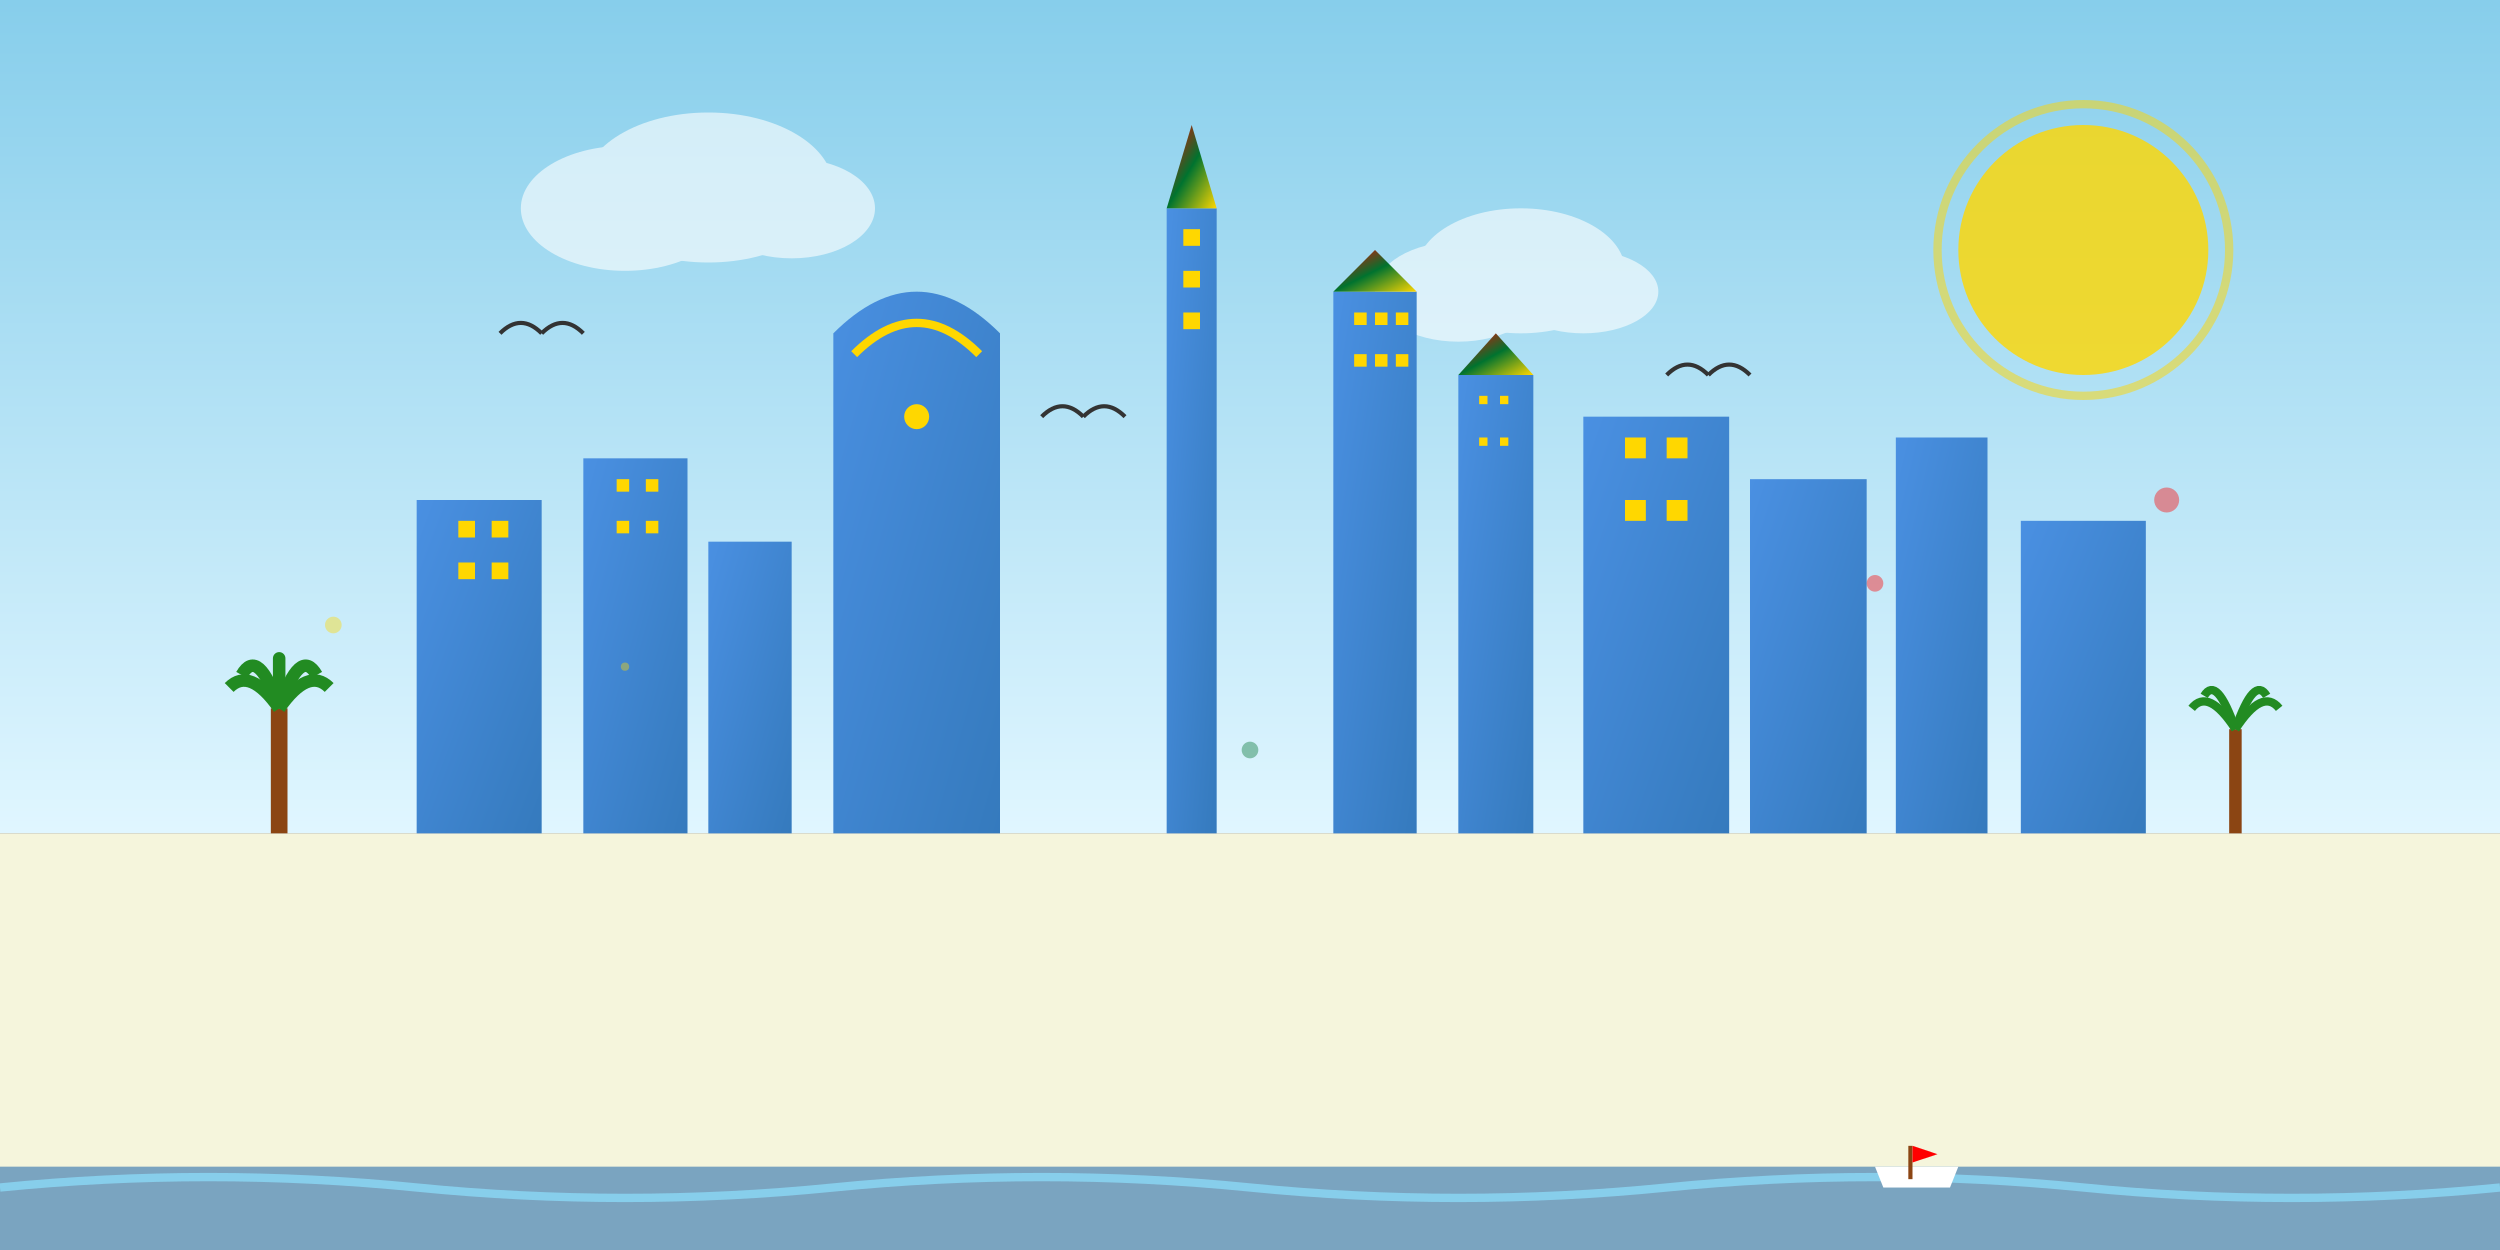 <svg xmlns="http://www.w3.org/2000/svg" viewBox="0 0 600 300">
  <rect x="0" y="0" width="600" height="300" fill="#808080" stroke="none"/>
  <defs>
    <linearGradient id="skyGradient" x1="0%" y1="0%" x2="0%" y2="100%">
      <stop offset="0%" style="stop-color:#87CEEB;stop-opacity:1" />
      <stop offset="100%" style="stop-color:#E0F6FF;stop-opacity:1" />
    </linearGradient>
    <linearGradient id="buildingGrad" x1="0%" y1="0%" x2="100%" y2="100%">
      <stop offset="0%" style="stop-color:#4A90E2;stop-opacity:1" />
      <stop offset="100%" style="stop-color:#357ABD;stop-opacity:1" />
    </linearGradient>
    <linearGradient id="uaeColors" x1="0%" y1="0%" x2="100%" y2="100%">
      <stop offset="0%" style="stop-color:#FF0000;stop-opacity:1" />
      <stop offset="50%" style="stop-color:#00732F;stop-opacity:1" />
      <stop offset="100%" style="stop-color:#FFD700;stop-opacity:1" />
    </linearGradient>
  </defs>
  
  <!-- Sky Background -->
  <rect width="600" height="200" fill="url(#skyGradient)"/>
  
  <!-- Ground -->
  <rect x="0" y="200" width="600" height="100" fill="#F5F5DC"/>
  
  <!-- Sun -->
  <circle cx="500" cy="60" r="30" fill="#FFD700" opacity="0.8"/>
  <circle cx="500" cy="60" r="35" fill="none" stroke="#FFD700" stroke-width="2" opacity="0.5"/>
  
  <!-- Clouds -->
  <g opacity="0.6">
    <ellipse cx="150" cy="50" rx="25" ry="15" fill="#FFFFFF"/>
    <ellipse cx="170" cy="45" rx="30" ry="18" fill="#FFFFFF"/>
    <ellipse cx="190" cy="50" rx="20" ry="12" fill="#FFFFFF"/>
    
    <ellipse cx="350" cy="70" rx="20" ry="12" fill="#FFFFFF"/>
    <ellipse cx="365" cy="65" rx="25" ry="15" fill="#FFFFFF"/>
    <ellipse cx="380" cy="70" rx="18" ry="10" fill="#FFFFFF"/>
  </g>
  
  <!-- Dubai Skyline -->
  <g transform="translate(0, 200)">
    <!-- Burj Khalifa (Tallest) -->
    <rect x="280" y="-150" width="12" height="150" fill="url(#buildingGrad)"/>
    <polygon points="280,-150 286,-170 292,-150" fill="url(#uaeColors)"/>
    <rect x="284" y="-145" width="4" height="4" fill="#FFD700"/>
    <rect x="284" y="-135" width="4" height="4" fill="#FFD700"/>
    <rect x="284" y="-125" width="4" height="4" fill="#FFD700"/>
    
    <!-- Burj Al Arab (Sail-shaped) -->
    <path d="M 200 -120 Q 220 -140 240 -120 L 240 0 L 200 0 Z" fill="url(#buildingGrad)"/>
    <path d="M 205 -115 Q 220 -130 235 -115" fill="none" stroke="#FFD700" stroke-width="2"/>
    <circle cx="220" cy="-100" r="3" fill="#FFD700"/>
    
    <!-- Emirates Towers -->
    <rect x="320" y="-130" width="20" height="130" fill="url(#buildingGrad)"/>
    <polygon points="320,-130 330,-140 340,-130" fill="url(#uaeColors)"/>
    <rect x="350" y="-110" width="18" height="110" fill="url(#buildingGrad)"/>
    <polygon points="350,-110 359,-120 368,-110" fill="url(#uaeColors)"/>
    
    <!-- Building windows -->
    <g fill="#FFD700">
      <rect x="325" y="-125" width="3" height="3"/>
      <rect x="330" y="-125" width="3" height="3"/>
      <rect x="335" y="-125" width="3" height="3"/>
      <rect x="325" y="-115" width="3" height="3"/>
      <rect x="330" y="-115" width="3" height="3"/>
      <rect x="335" y="-115" width="3" height="3"/>
      
      <rect x="355" y="-105" width="2" height="2"/>
      <rect x="360" y="-105" width="2" height="2"/>
      <rect x="355" y="-95" width="2" height="2"/>
      <rect x="360" y="-95" width="2" height="2"/>
    </g>
    
    <!-- Additional Buildings -->
    <rect x="100" y="-80" width="30" height="80" fill="url(#buildingGrad)"/>
    <rect x="140" y="-90" width="25" height="90" fill="url(#buildingGrad)"/>
    <rect x="170" y="-70" width="20" height="70" fill="url(#buildingGrad)"/>
    
    <rect x="380" y="-100" width="35" height="100" fill="url(#buildingGrad)"/>
    <rect x="420" y="-85" width="28" height="85" fill="url(#buildingGrad)"/>
    <rect x="455" y="-95" width="22" height="95" fill="url(#buildingGrad)"/>
    <rect x="485" y="-75" width="30" height="75" fill="url(#buildingGrad)"/>
    
    <!-- Building Details -->
    <g fill="#FFD700">
      <!-- Building 1 windows -->
      <rect x="110" y="-75" width="4" height="4"/>
      <rect x="118" y="-75" width="4" height="4"/>
      <rect x="110" y="-65" width="4" height="4"/>
      <rect x="118" y="-65" width="4" height="4"/>
      
      <!-- Building 2 windows -->
      <rect x="148" y="-85" width="3" height="3"/>
      <rect x="155" y="-85" width="3" height="3"/>
      <rect x="148" y="-75" width="3" height="3"/>
      <rect x="155" y="-75" width="3" height="3"/>
      
      <!-- Building 3 windows -->
      <rect x="390" y="-95" width="5" height="5"/>
      <rect x="400" y="-95" width="5" height="5"/>
      <rect x="390" y="-80" width="5" height="5"/>
      <rect x="400" y="-80" width="5" height="5"/>
    </g>
  </g>
  
  <!-- Palm Trees -->
  <g transform="translate(50, 200)">
    <!-- Palm 1 -->
    <rect x="15" y="-30" width="4" height="30" fill="#8B4513"/>
    <path d="M 17 -30 Q 10 -40 5 -35" fill="none" stroke="#228B22" stroke-width="3"/>
    <path d="M 17 -30 Q 24 -40 29 -35" fill="none" stroke="#228B22" stroke-width="3"/>
    <path d="M 17 -30 Q 12 -45 8 -38" fill="none" stroke="#228B22" stroke-width="3"/>
    <path d="M 17 -30 Q 22 -45 26 -38" fill="none" stroke="#228B22" stroke-width="3"/>
    <path d="M 17 -30 Q 17 -48 17 -42" fill="none" stroke="#228B22" stroke-width="3"/>
  </g>
  
  <g transform="translate(520, 200)">
    <!-- Palm 2 -->
    <rect x="15" y="-25" width="3" height="25" fill="#8B4513"/>
    <path d="M 16.5 -25 Q 10 -35 6 -30" fill="none" stroke="#228B22" stroke-width="2"/>
    <path d="M 16.5 -25 Q 23 -35 27 -30" fill="none" stroke="#228B22" stroke-width="2"/>
    <path d="M 16.5 -25 Q 12 -38 9 -33" fill="none" stroke="#228B22" stroke-width="2"/>
    <path d="M 16.5 -25 Q 21 -38 24 -33" fill="none" stroke="#228B22" stroke-width="2"/>
  </g>
  
  <!-- Water/Sea -->
  <rect x="0" y="280" width="600" height="20" fill="#4682B4" opacity="0.7"/>
  <path d="M 0 285 Q 50 280 100 285 T 200 285 T 300 285 T 400 285 T 500 285 T 600 285" 
        fill="none" stroke="#87CEEB" stroke-width="2"/>
  
  <!-- Boats -->
  <g transform="translate(450, 275)">
    <path d="M 0 5 L 20 5 L 18 10 L 2 10 Z" fill="#FFFFFF"/>
    <rect x="8" y="0" width="1" height="8" fill="#8B4513"/>
    <polygon points="9,0 15,2 9,4" fill="#FF0000"/>
  </g>
  
  <!-- Birds -->
  <g stroke="#333" stroke-width="1" fill="none">
    <path d="M 120 80 Q 125 75 130 80" />
    <path d="M 130 80 Q 135 75 140 80" />
    
    <path d="M 400 90 Q 405 85 410 90" />
    <path d="M 410 90 Q 415 85 420 90" />
    
    <path d="M 250 100 Q 255 95 260 100" />
    <path d="M 260 100 Q 265 95 270 100" />
  </g>
  
  <!-- Decorative Elements -->
  <g opacity="0.4">
    <circle cx="80" cy="150" r="2" fill="#FFD700"/>
    <circle cx="520" cy="120" r="3" fill="#FF0000"/>
    <circle cx="300" cy="180" r="2" fill="#00732F"/>
    <circle cx="150" cy="160" r="1" fill="#FFD700"/>
    <circle cx="450" cy="140" r="2" fill="#FF0000"/>
  </g>
</svg>